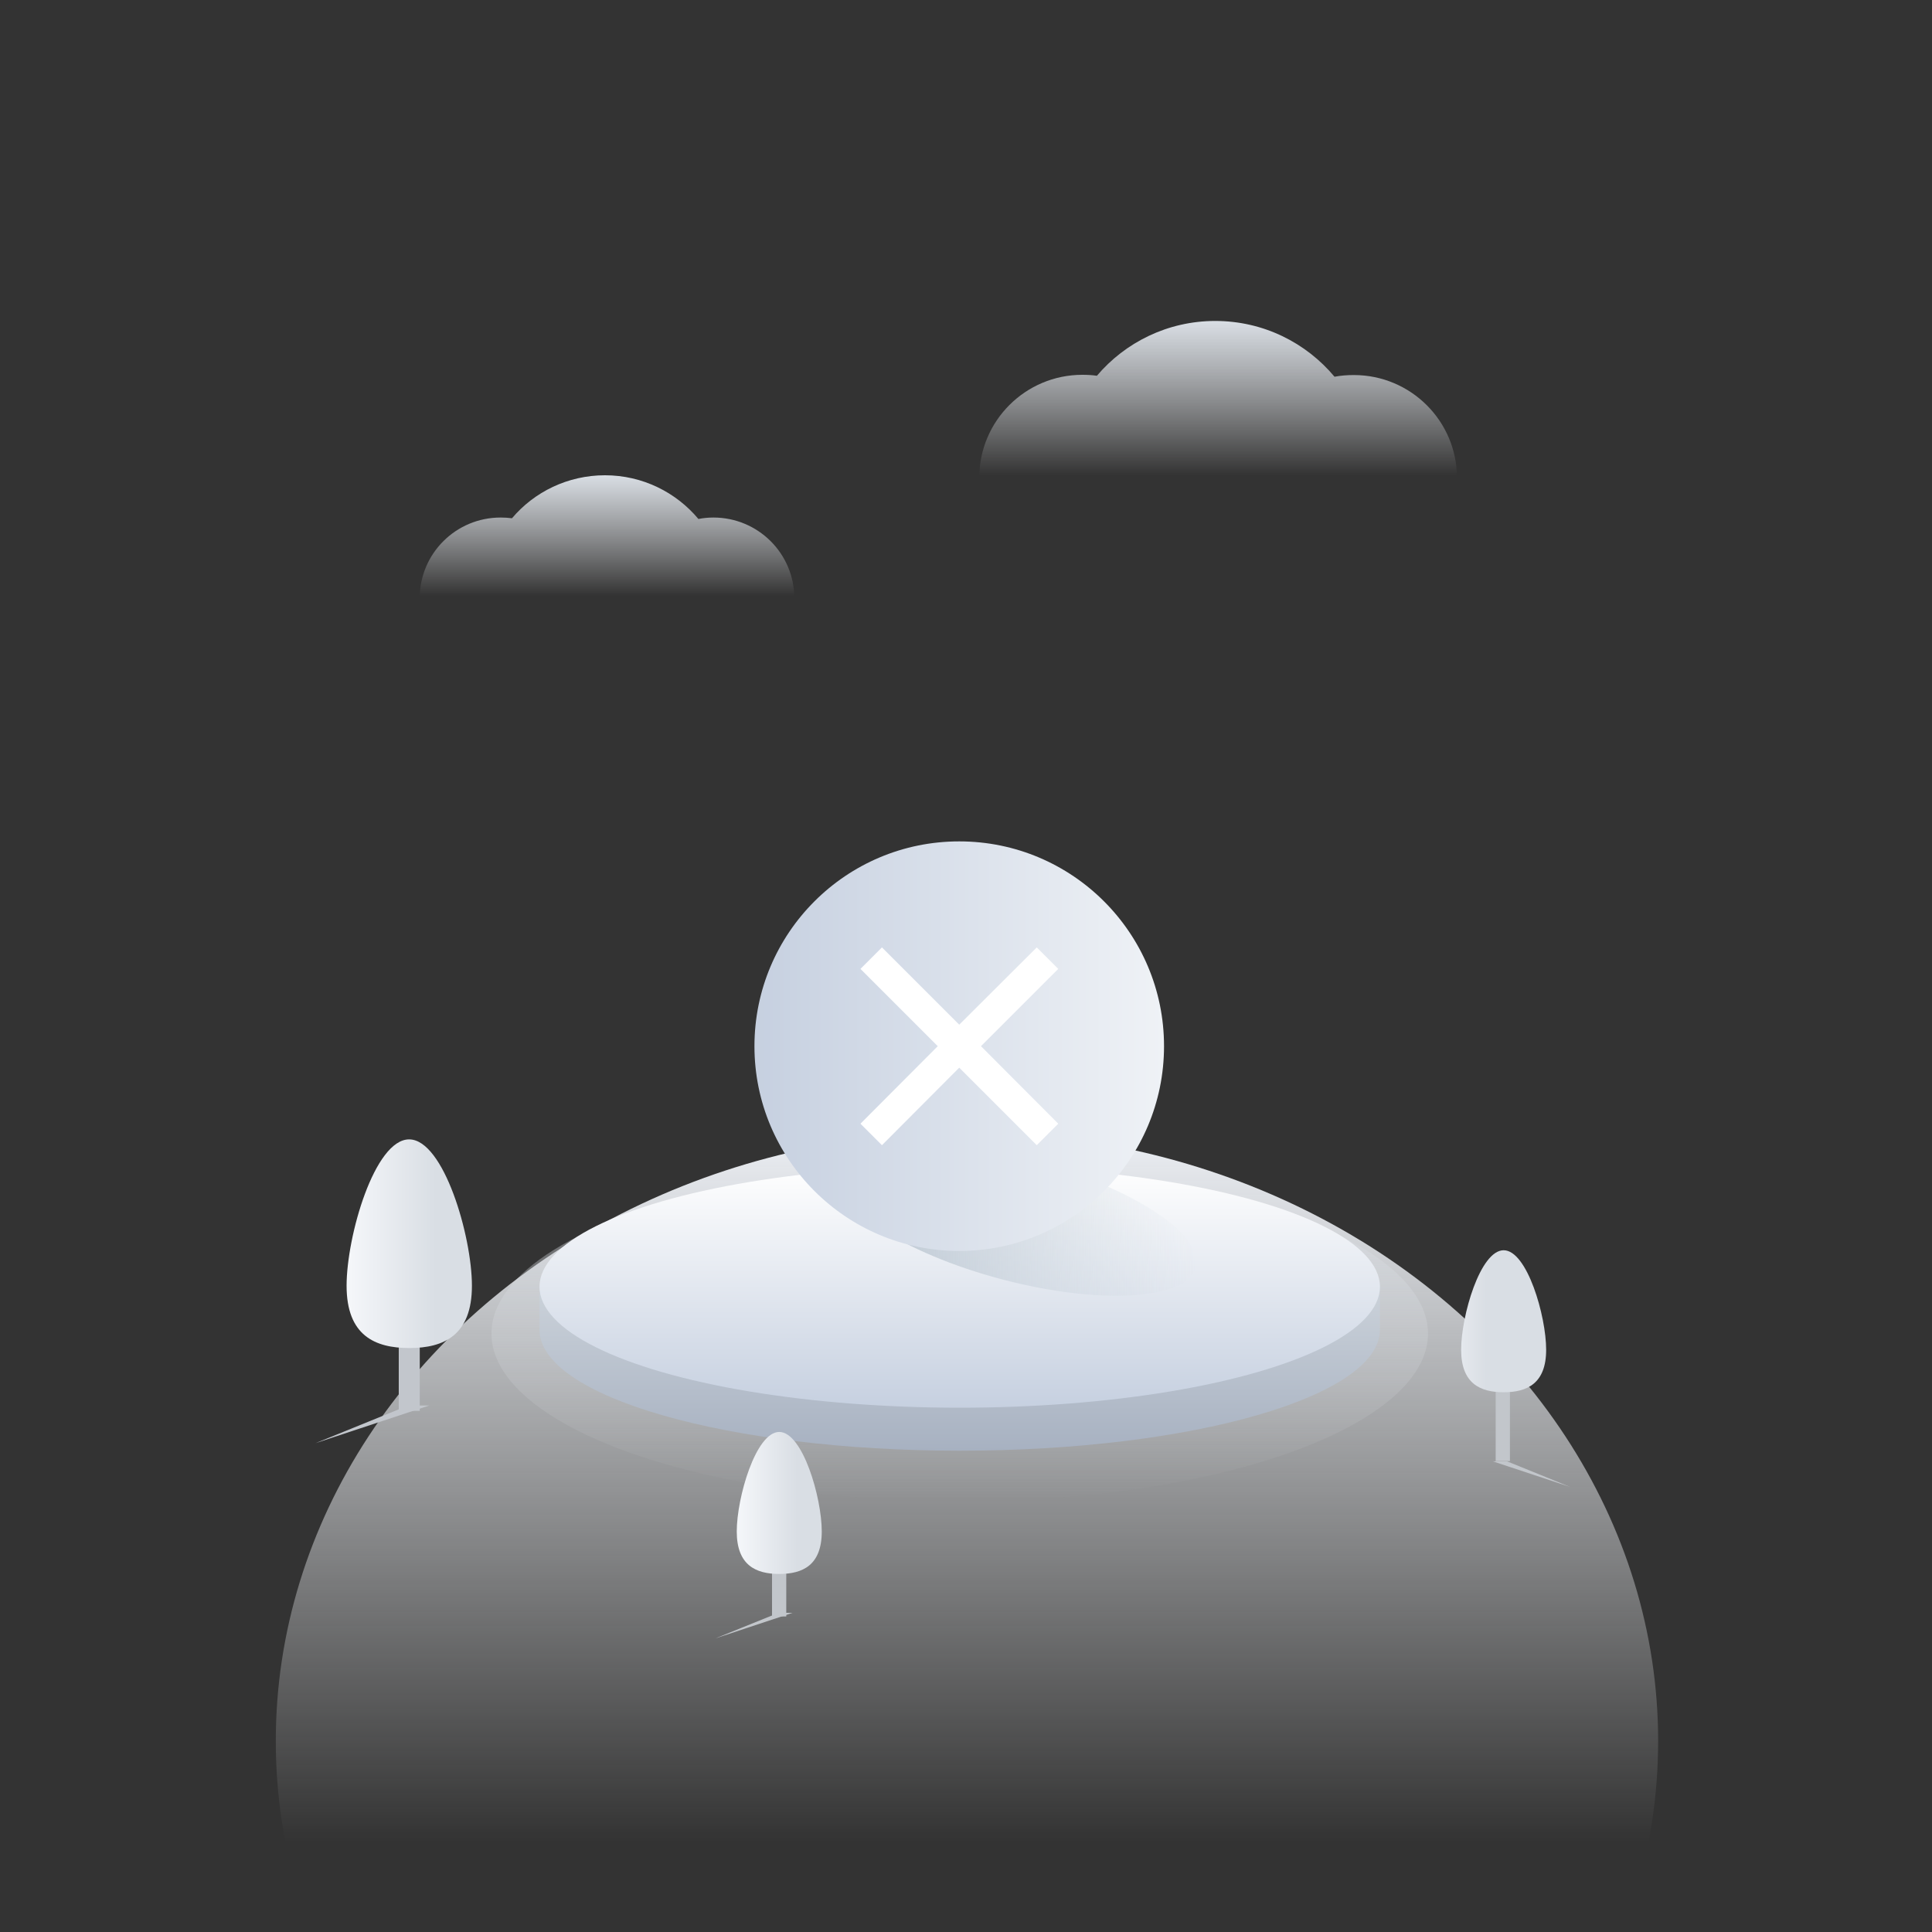 <?xml version="1.0" encoding="utf-8"?>
<!-- Generator: Adobe Illustrator 24.0.1, SVG Export Plug-In . SVG Version: 6.00 Build 0)  -->
<svg version="1.1" id="图层_1" xmlns="http://www.w3.org/2000/svg" xmlns:xlink="http://www.w3.org/1999/xlink" x="0px" y="0px"
	 viewBox="0 0 800 800" style="enable-background:new 0 0 800 800;" xml:space="preserve">
<rect x="0" y="0" width="800" height="800" fill="#333333" stroke="none"/>
<style type="text/css">
	.st0{fill:url(#SVGID_1_);}
	.st1{fill:url(#SVGID_2_);}
	.st2{fill:url(#SVGID_3_);}
	.st3{fill:url(#SVGID_4_);}
	.st4{fill-rule:evenodd;clip-rule:evenodd;fill:url(#形状结合_1_);}
	.st5{fill-rule:evenodd;clip-rule:evenodd;fill:url(#形状结合备份_1_);}
	.st6{fill-rule:evenodd;clip-rule:evenodd;fill:#C2C6CC;}
	.st7{fill-rule:evenodd;clip-rule:evenodd;fill:url(#Fill-1_3_);}
	.st8{fill-rule:evenodd;clip-rule:evenodd;fill:#C2C6CB;}
	.st9{fill-rule:evenodd;clip-rule:evenodd;fill:url(#Fill-1_4_);}
	.st10{fill-rule:evenodd;clip-rule:evenodd;fill:url(#Fill-1_5_);}
	.st11{opacity:0.98;fill:url(#SVGID_5_);enable-background:new    ;}
	.st12{fill:url(#SVGID_6_);}
	.st13{fill:#FFFFFF;}
</style>
<linearGradient id="SVGID_1_" gradientUnits="userSpaceOnUse" x1="400.416" y1="-171" x2="400.416" y2="333.272" gradientTransform="matrix(1 0 0 -1 0 802)">
	<stop  offset="0.417" style="stop-color:#F8FAFC;stop-opacity:0"/>
	<stop  offset="1" style="stop-color:#ECEFF4"/>
</linearGradient>
<ellipse class="st0" cx="400.4" cy="720.9" rx="286.2" ry="252.1"/>
<linearGradient id="SVGID_2_" gradientUnits="userSpaceOnUse" x1="397.416" y1="180.273" x2="397.416" y2="319.272" gradientTransform="matrix(1 0 0 -1 0 802)">
	<stop  offset="0" style="stop-color:#DFE2E5;stop-opacity:0"/>
	<stop  offset="1" style="stop-color:#D7DCE2;stop-opacity:0.5"/>
</linearGradient>
<ellipse class="st1" cx="397.4" cy="552.2" rx="193.9" ry="69.5"/>
<g>
	
		<linearGradient id="SVGID_3_" gradientUnits="userSpaceOnUse" x1="397.416" y1="201.273" x2="397.416" y2="290.373" gradientTransform="matrix(1 0 0 -1 0 802)">
		<stop  offset="0" style="stop-color:#A7B1C1"/>
		<stop  offset="1" style="stop-color:#D7DDE2"/>
	</linearGradient>
	<path class="st2" d="M571.4,550.6c0,27.7-77.9,50.1-174,50.1s-174-22.4-174-50.1c0-6,0-10,0-16.7c24.1-19.3,98.6-22.3,174-22.3
		c76.8,0,150.9,0.2,174,20C571.4,542.8,571.4,545,571.4,550.6z"/>
	
		<linearGradient id="SVGID_4_" gradientUnits="userSpaceOnUse" x1="397.416" y1="219.072" x2="397.416" y2="319.272" gradientTransform="matrix(1 0 0 -1 0 802)">
		<stop  offset="0" style="stop-color:#C6D0E0"/>
		<stop  offset="1" style="stop-color:#FFFFFF"/>
	</linearGradient>
	<ellipse class="st3" cx="397.4" cy="532.8" rx="174" ry="50.1"/>
</g>
<linearGradient id="形状结合_1_" gradientUnits="userSpaceOnUse" x1="97.871" y1="788.544" x2="97.871" y2="790.455" gradientTransform="matrix(40.61 0 0 -26.2 -3723.12 20906.703)">
	<stop  offset="0" style="stop-color:#F5F7FA;stop-opacity:0"/>
	<stop  offset="1" style="stop-color:#D9DEE4"/>
</linearGradient>
<path id="形状结合" class="st4" d="M250.5,196.8c15.6,0,29.5,7.1,38.7,18.1c2-0.4,4.1-0.6,6.2-0.6c18.5,0,33.5,14.9,33.5,33.4
	s-15,33.4-33.5,33.4c-2.6,0-5.1-0.3-7.5-0.8c-9.2,10.2-22.6,16.7-37.4,16.7c-14.7,0-28-6.3-37.2-16.4c-2,0.4-4,0.5-6,0.5
	c-18.5,0-33.5-14.9-33.5-33.4s15-33.4,33.5-33.4c1.6,0,3.2,0.1,4.7,0.3C221.2,203.7,235.1,196.8,250.5,196.8z"/>
<linearGradient id="形状结合备份_1_" gradientUnits="userSpaceOnUse" x1="99.837" y1="791.259" x2="99.837" y2="793.17" gradientTransform="matrix(51.745 0 0 -33.405 -4661.734 26628.783)">
	<stop  offset="0" style="stop-color:#F5F7FA;stop-opacity:0"/>
	<stop  offset="1" style="stop-color:#D9DEE4"/>
</linearGradient>
<path id="形状结合备份" class="st5" d="M503.2,132.9c19.9,0,37.6,9,49.4,23.1c2.6-0.5,5.2-0.7,8-0.7
	c23.6,0,42.7,19.1,42.7,42.6s-19.1,42.6-42.7,42.6c-3.3,0-6.5-0.4-9.6-1.1c-11.7,13-28.8,21.2-47.7,21.2c-18.8,0-35.6-8-47.4-20.9
	c-2.5,0.5-5.1,0.7-7.7,0.7c-23.6,0-42.7-19.1-42.7-42.6s19.1-42.6,42.7-42.6c2,0,4,0.1,6,0.4C465.9,141.8,483.5,132.9,503.2,132.9z"
	/>
<g id="编组-6" transform="translate(57.515, 71.395)">
	<polygon id="Fill-3" class="st6" points="107.6,512.8 116.3,512.8 116.3,443.7 107.6,443.7 	"/>
	
		<linearGradient id="Fill-1_3_" gradientUnits="userSpaceOnUse" x1="39.005" y1="708.862" x2="36.664" y2="708.862" gradientTransform="matrix(15.72 0 0 -26.2 -490.328 19015.85)">
		<stop  offset="0" style="stop-color:#D9DEE4"/>
		<stop  offset="1" style="stop-color:#F5F7FA"/>
	</linearGradient>
	<path id="Fill-1" class="st7" d="M137.9,461c0,20.5-11.6,25.8-25.9,25.8S86,481.6,86,461s11.6-60.6,25.9-60.6
		S137.9,440.5,137.9,461"/>
	<polygon id="路径-20" class="st6" points="120.2,510.6 73.1,526.2 111.5,510.6 	"/>
</g>
<g id="编组-5" transform="translate(39.175, 96.94)">
	<polygon id="Fill-3_1_" class="st8" points="280.5,572.4 286.4,572.4 286.4,525.4 280.5,525.4 	"/>
	
		<linearGradient id="Fill-1_4_" gradientUnits="userSpaceOnUse" x1="73.896" y1="670.853" x2="71.555" y2="670.853" gradientTransform="matrix(10.69 0 0 -17.816 -499.07 12477.269)">
		<stop  offset="0" style="stop-color:#D9DEE4"/>
		<stop  offset="1" style="stop-color:#F5F7FA"/>
	</linearGradient>
	<path id="Fill-1_1_" class="st9" d="M301.1,537.2c0,14-7.9,17.6-17.6,17.6s-17.6-3.6-17.6-17.6s7.9-41.2,17.6-41.2
		S301.1,523.2,301.1,537.2"/>
	<polygon id="路径-20_1_" class="st8" points="289,570.9 257,581.5 283.2,570.9 	"/>
</g>
<g id="编组-3" transform="translate(186.93, 97.5) scale(-1, 1) translate(-186.93, -97.5) translate(179.93, 82.5)">
	<polygon id="Fill-3_2_" class="st8" points="-431.3,522.5 -425.4,522.5 -425.4,475.5 -431.3,475.5 	"/>
	
		<linearGradient id="Fill-1_5_" gradientUnits="userSpaceOnUse" x1="129.735" y1="688.703" x2="127.393" y2="688.703" gradientTransform="matrix(-10.69 0 0 -17.816 965.526 12734.532)">
		<stop  offset="0" style="stop-color:#D9DEE4"/>
		<stop  offset="1" style="stop-color:#F5F7FA"/>
	</linearGradient>
	<path id="Fill-1_2_" class="st10" d="M-411.1,476.4c0,14-7.9,17.6-17.6,17.6c-9.7,0-17.6-3.6-17.6-17.6s7.9-41.2,17.6-41.2
		C-419,435.2-411.1,462.4-411.1,476.4"/>
	<polygon id="路径-20_2_" class="st8" points="-424.2,522.6 -456.2,533.2 -430.1,522.6 	"/>
</g>
<linearGradient id="SVGID_5_" gradientUnits="userSpaceOnUse" x1="346.632" y1="516.083" x2="479.591" y2="516.083" gradientTransform="matrix(1.135 -0.902 -3.149744e-02 2.074 -31.269 -192.485)">
	<stop  offset="0" style="stop-color:#B4C0CC"/>
	<stop  offset="1" style="stop-color:#CED8E0;stop-opacity:0"/>
</linearGradient>
<path class="st11" d="M495.1,524.7c-3.6,13.6-39.6,15.8-80.4,5s-71-30.6-67.5-44.1c3.6-13.6,39.6-15.8,80.4-5
	S498.7,511.1,495.1,524.7z"/>
<g>
	<linearGradient id="SVGID_6_" gradientUnits="userSpaceOnUse" x1="312.464" y1="433.232" x2="482" y2="433.232">
		<stop  offset="0" style="stop-color:#C6D0E0"/>
		<stop  offset="1" style="stop-color:#EFF2F6"/>
	</linearGradient>
	<circle class="st12" cx="397.2" cy="433.2" r="84.8"/>
	<polygon class="st13" points="438.2,401.2 429.3,392.3 397.2,424.3 365.2,392.3 356.3,401.2 388.3,433.2 356.3,465.3 365.2,474.2 
		397.2,442.1 429.3,474.2 438.2,465.3 406.2,433.2 	"/>
</g>
</svg>
